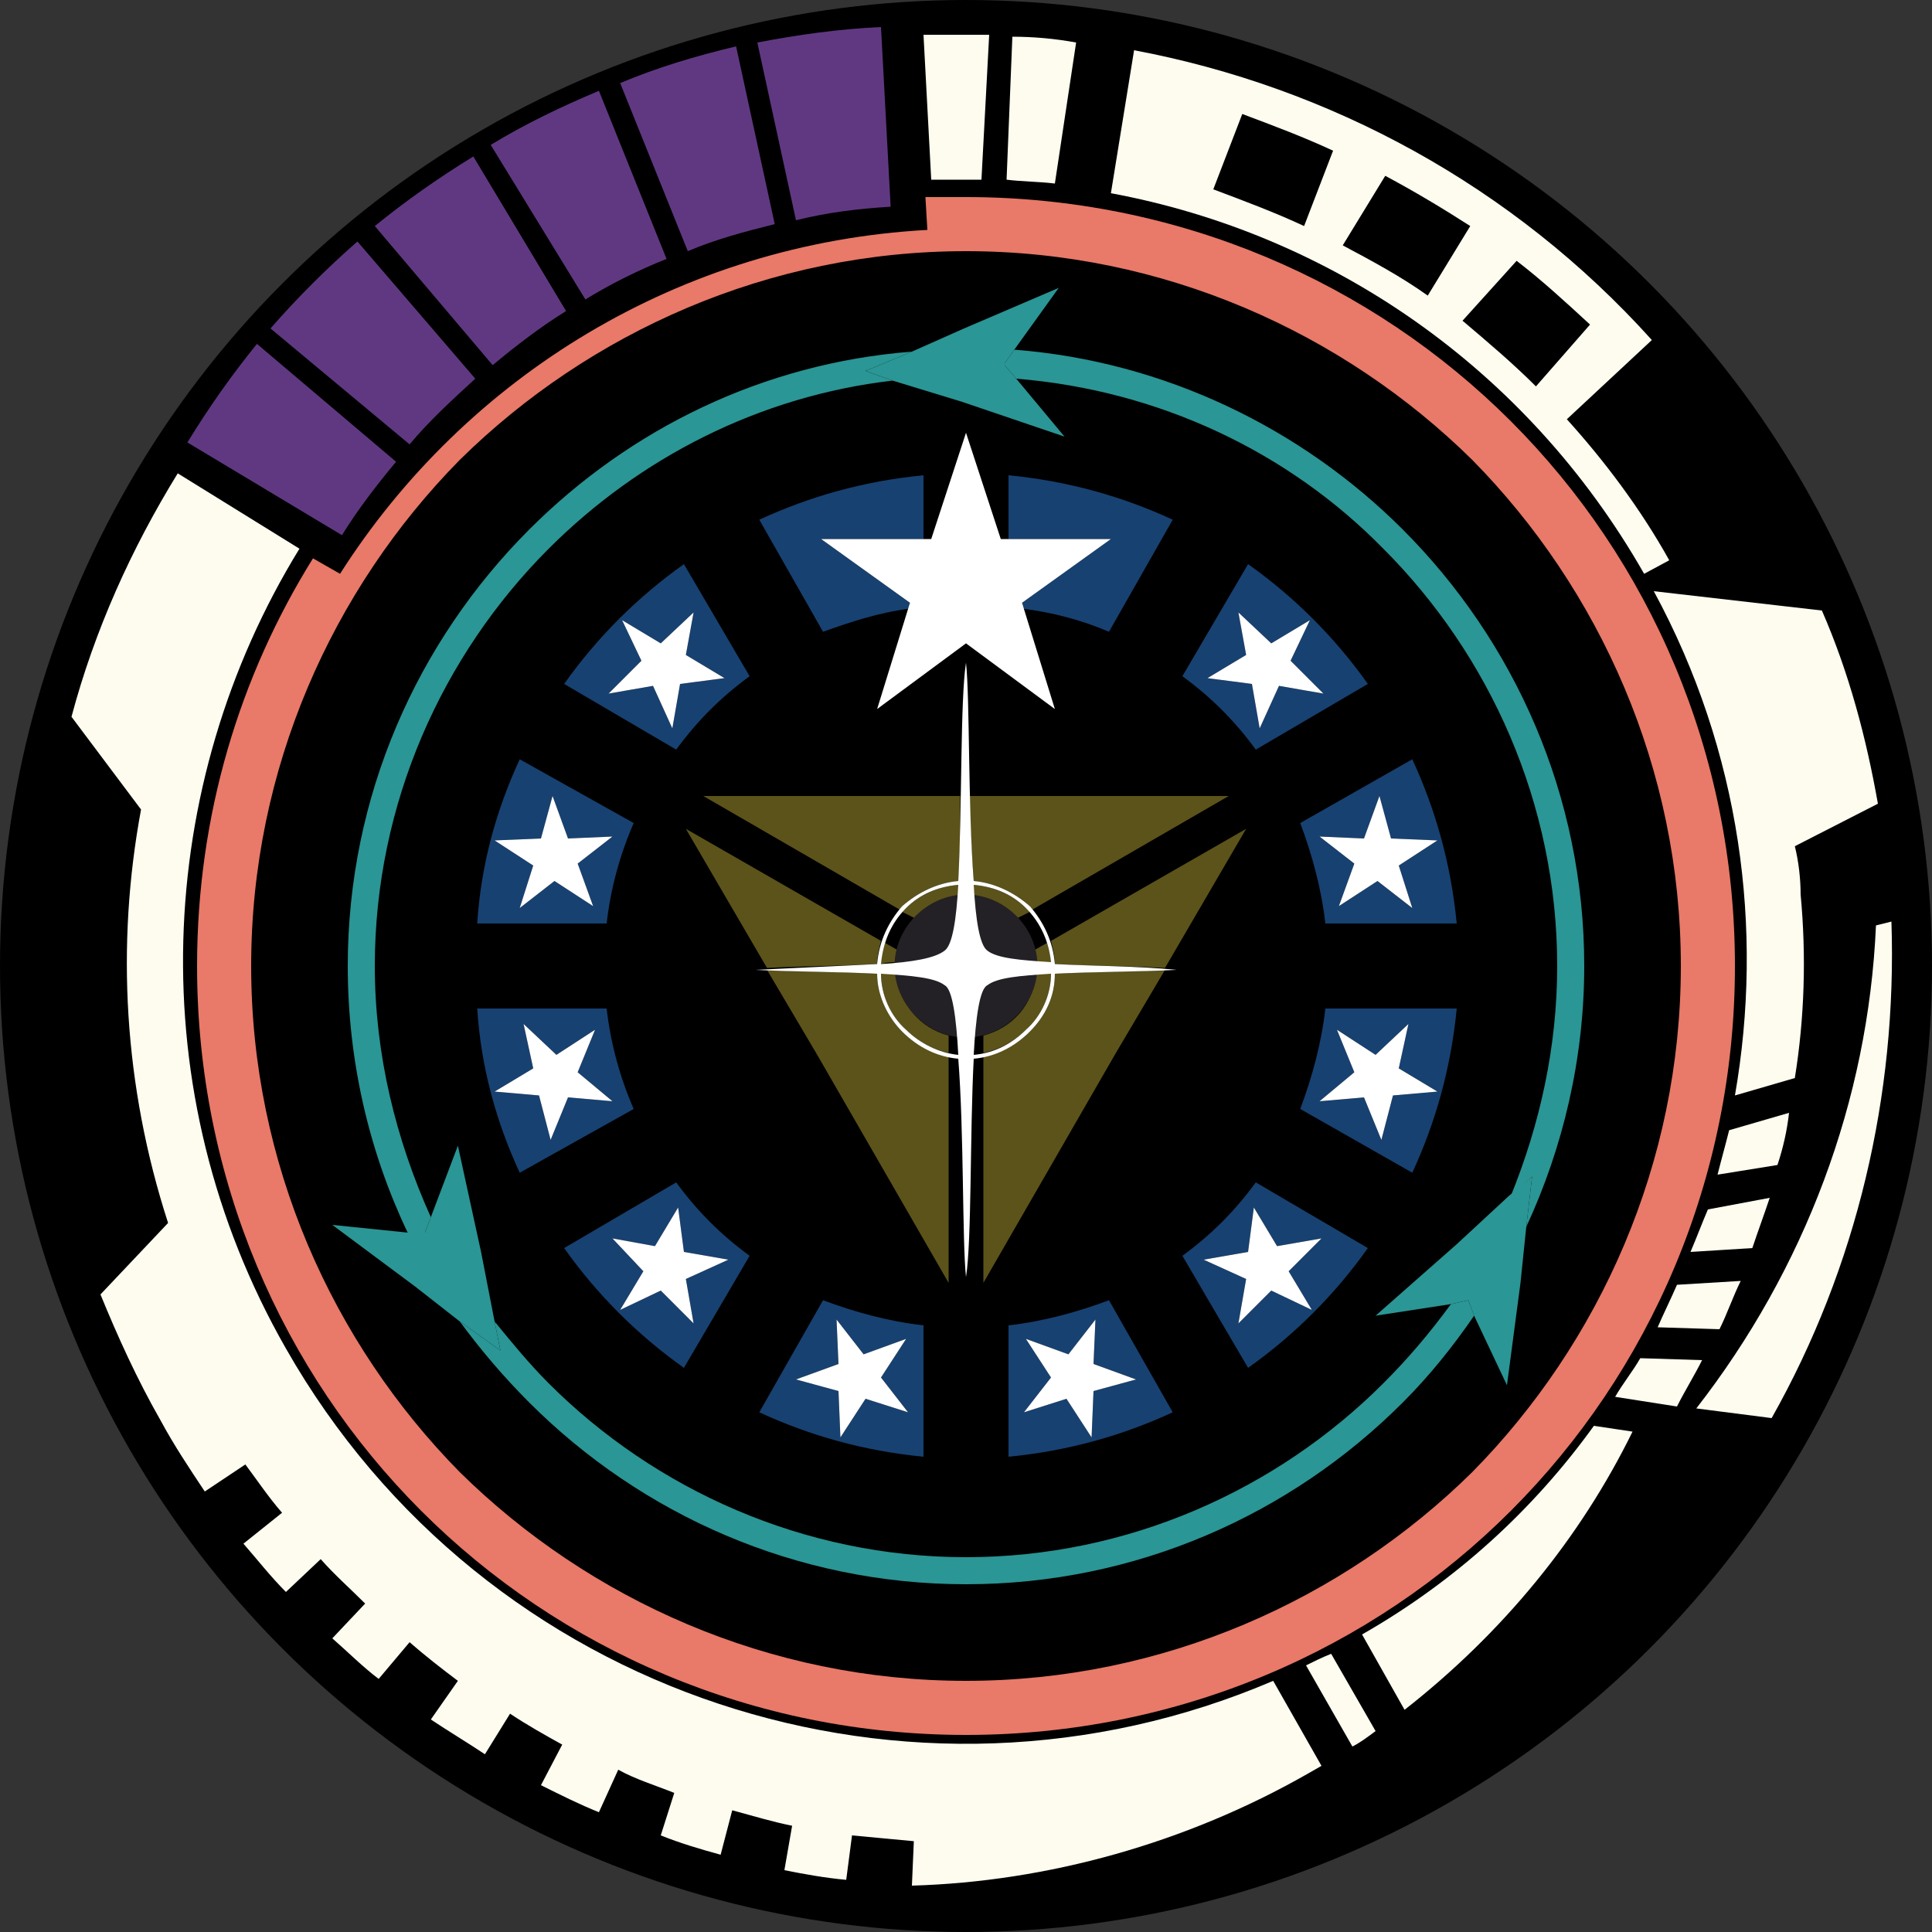 <?xml version="1.0" encoding="UTF-8"?>
<!DOCTYPE svg PUBLIC "-//W3C//DTD SVG 1.1//EN" "http://www.w3.org/Graphics/SVG/1.1/DTD/svg11.dtd">
<!-- Creator: CorelDRAW X8 -->
<svg xmlns="http://www.w3.org/2000/svg" xml:space="preserve" width="1000px" height="1000px" version="1.1" shape-rendering="geometricPrecision" text-rendering="geometricPrecision" image-rendering="optimizeQuality" fill-rule="evenodd" clip-rule="evenodd"
viewBox="0 0 1000 1000"
 xmlns:xlink="http://www.w3.org/1999/xlink">
 <rect x="0" y="0" width="1000" height="1000" fill="#333333" stroke="none"/>
 <defs>
   <radialGradient id="interface-icon-confederation-gradient" gradientUnits="userSpaceOnUse" gradientTransform="matrix(1 -0 -0 1 0 0)" cx="499.953" cy="499.949" r="6.308" fx="499.953" fy="499.949">
    <stop offset="0" stop-opacity="1" stop-color="#FEFEFE"/>
    <stop offset="0.451" stop-opacity="1" stop-color="#F8F8F8"/>
    <stop offset="0.224" stop-opacity="1" stop-color="#908F91"/>
    <stop offset="1" stop-opacity="1" stop-color="#232125"/>
   </radialGradient>
 </defs>
 <g id="interface-icon-confederation">
  <circle fill="black" cx="500" cy="500" r="500"/>
  <path fill="#603882" d="M392 22l20 92c16,-4 32,-6 49,-7l-5 -93c-22,1 -43,4 -64,8zm-187 217l-72 -61c-13,16 -25,33 -36,51l80 48c8,-13 18,-26 28,-38zm-65 -69l72 60c10,-12 22,-23 34,-34l-61 -71c-16,14 -31,29 -45,45zm54 -53l61 72c12,-10 25,-20 38,-28l-48 -80c-18,11 -35,23 -51,36zm60 -42l49 80c13,-8 27,-15 42,-21l-35 -87c-19,8 -38,17 -56,28zm67 -32l35 87c14,-6 29,-10 45,-14l-20 -92c-21,5 -41,11 -60,19z"/>
  <path fill="#5C531A" d="M509 664l68 -118 26 -44c-19,1 -40,1 -57,2 0,12 -5,22 -13,30 -7,7 -15,11 -24,13l0 117zm94 -163l42 -72 -101 58c1,4 2,8 2,12 17,1 38,1 57,2zm-61 -13l-7 4c0,2 0,4 1,6 2,0 5,0 8,0 0,-3 -1,-7 -2,-10zm-6 16c-1,16 -12,28 -27,32l0 9c9,-2 16,-6 22,-12 8,-7 13,-18 13,-29 -3,0 -6,0 -8,0zm100 -92l-134 0c0,15 1,31 2,44 11,1 21,6 29,13 0,1 1,1 1,2l102 -59zm-139 0l-133 0 102 59c0,-1 1,-1 1,-2 8,-7 18,-12 29,-13 1,-13 1,-29 1,-44zm-30 60l8 4c5,-5 12,-9 20,-10 1,-3 1,-5 1,-8 -11,1 -20,5 -27,12 -1,1 -1,1 -2,2zm38 -6c8,1 15,5 20,10l8 -4c-1,-1 -1,-1 -2,-2 -7,-7 -16,-11 -27,-12 0,3 0,5 1,8zm-150 -37l42 72c18,-1 39,-1 57,-2 0,-4 1,-8 2,-12l-101 -58zm42 73l26 44 68 118 0 -117c-9,-2 -17,-6 -24,-13 -7,-7 -13,-18 -13,-30 -17,-1 -38,-1 -57,-2zm94 43l0 -9c-15,-4 -25,-16 -27,-32 -2,0 -5,0 -8,0 0,11 5,22 13,29 6,6 13,10 22,12zm-27 -47c1,-2 1,-4 1,-6l-7 -4c-1,3 -2,7 -2,11 3,-1 6,-1 8,-1z"/>
  <path fill="url(#interface-icon-confederation-gradient)" d="M500 463c20,0 37,17 37,37 0,20 -17,37 -37,37 -20,0 -37,-17 -37,-37 0,-20 17,-37 37,-37z"/>
  <path fill="#174171" d="M375 351l-23 3 -4 23 -10 -22 -23 4 17 -17 -10 -21 20 12 17 -16 -4 22 20 12zm147 -105c31,3 59,11 85,23l-33 58c-14,-6 -29,-10 -45,-12l0 -3 46 -33 -53 0 0 -33zm103 105l23 3 4 23 10 -22 23 4 -17 -17 10 -21 -20 12 -17 -16 4 22 -20 12zm58 82l18 14 -8 22 20 -13 18 14 -7 -22 20 -13 -24 -1 -6 -22 -8 22 -23 -1zm9 100l9 22 -18 15 23 -2 9 22 6 -23 23 -2 -20 -12 5 -23 -17 16 -20 -13zm-43 92l-3 23 -23 4 22 10 -4 23 17 -17 21 10 -12 -20 17 -17 -23 4 -12 -20zm-82 58l-14 18 -22 -8 13 20 -14 18 22 -7 13 20 1 -24 22 -6 -22 -8 1 -23zm-134 0l14 18 22 -8 -13 20 14 18 -22 -7 -13 20 -1 -24 -22 -6 22 -8 -1 -23zm-82 -58l3 23 23 4 -22 10 4 23 -17 -17 -21 10 12 -20 -16 -17 22 4 12 -20zm-43 -92l-9 22 18 15 -23 -2 -9 22 -6 -23 -23 -2 20 -12 -5 -23 17 16 20 -13zm9 -100l-18 14 8 22 -20 -13 -18 14 7 -22 -20 -13 24 -1 6 -22 8 22 23 -1zm329 -141c24,17 45,38 62,62l-58 34c-11,-15 -23,-27 -38,-38l34 -58zm85 101c12,26 20,54 23,85l-68 0c-2,-18 -7,-36 -13,-52l58 -33zm23 129c-3,31 -11,59 -23,85l-58 -33c6,-16 11,-34 13,-52l68 0zm-46 124c-17,24 -38,45 -62,62l-34 -58c15,-11 27,-23 38,-38l58 34zm-101 85c-26,12 -54,20 -85,23l0 -68c18,-2 36,-7 52,-13l33 58zm-129 23c-31,-3 -59,-11 -85,-23l33 -58c16,6 34,11 52,13l0 68zm-124 -46c-24,-17 -45,-38 -62,-62l58 -34c11,15 23,27 38,38l-34 58zm-85 -101c-12,-26 -20,-54 -22,-85l67 0c2,18 7,36 14,52l-59 33zm-22 -129c2,-31 10,-59 22,-85l59 33c-7,16 -12,34 -14,52l-67 0zm45 -124c17,-24 38,-45 62,-62l34 58c-15,11 -27,23 -38,38l-58 -34zm101 -85c26,-12 54,-20 85,-23l0 33 -53 0 46 33 0 3c-16,2 -31,7 -45,12l-33 -58z"/>
  <path fill="#2A9695" fill-rule="nonzero" d="M525 181c78,6 149,41 201,93 58,58 94,138 94,226 0,48 -11,94 -30,135l0 0 3 -26 -11 10c15,-37 24,-77 24,-119 0,-84 -35,-161 -90,-216 -49,-50 -116,-82 -190,-88l0 0 -6 -7 0 -1 0 0 5 -7zm238 500c-11,16 -23,31 -37,45 -58,58 -138,94 -226,94 -88,0 -168,-36 -226,-94 -13,-13 -25,-27 -36,-42l21 15 -3 -15 0 0c9,11 18,22 28,32 55,55 132,90 216,90 84,0 161,-35 216,-90 13,-13 24,-26 35,-41l0 0 9 -2 0 1 0 -1 3 8zm-552 -43c-20,-42 -31,-89 -31,-138 0,-88 36,-168 94,-226 52,-52 121,-86 198,-92l-24 10 14 5 0 0c-69,8 -131,40 -178,87 -55,55 -90,132 -90,216 0,46 11,90 29,130l-3 8 0 0 0 0 -9 0 0 0z"/>
  <path fill="#E97968" fill-rule="nonzero" d="M500 102c110,0 210,44 282,116 72,72 116,172 116,282 0,110 -44,210 -116,282 -72,72 -172,116 -282,116 -110,0 -210,-44 -282,-116 -72,-72 -116,-172 -116,-282 0,-78 22,-150 60,-211l14 8c65,-102 176,-171 304,-178l-1 -17c7,0 14,0 21,0zm262 136c-67,-66 -160,-108 -262,-108 -102,0 -195,42 -262,108 -66,67 -108,160 -108,262 0,102 42,195 108,262 67,66 160,108 262,108 102,0 195,-42 262,-108 66,-67 108,-160 108,-262 0,-102 -42,-195 -108,-262z"/>
  <path fill="#2A9695" d="M172 634l43 32 23 18 21 15 -3 -15 -7 -36 -12 -55 -14 37 -3 8 0 0 0 0 -9 0 -39 -4zm376 -485l-49 21 -27 12 -24 10 14 5 36 11 53 18 -25 -30 -6 -7 0 -1 0 0 5 -7 23 -32zm232 568l7 -53 3 -29 3 -26 -12 10 -27 25 -42 37 39 -6 9 -2 0 1 0 -1 3 8 17 36z"/>
  <path fill="white" d="M375 351l-23 3 -4 23 -10 -22 -23 4 17 -17 -10 -21 20 12 17 -16 -4 22 20 12zm125 -127l18 55 57 0 -46 33 17 55 -46 -34 -46 34 17 -55 -46 -33 57 0 18 -55zm4 232c11,1 21,6 29,13 7,8 12,18 13,30 19,1 43,1 63,3 -20,1 -44,1 -63,2 0,12 -5,22 -13,30 -8,8 -18,13 -29,14 -2,38 -1,94 -4,113 -2,-19 -1,-75 -4,-113 -11,-1 -21,-6 -29,-14 -7,-7 -13,-18 -13,-30 -19,-1 -43,-1 -63,-2 20,-1 44,-2 63,-3 1,-12 6,-22 13,-30 8,-7 18,-12 29,-13 2,-38 1,-94 4,-113 2,18 1,75 4,113zm0 2c1,18 3,31 7,34 5,4 17,5 33,6 -1,-10 -5,-20 -13,-28 -7,-7 -16,-11 -27,-12zm40 46c-16,1 -28,2 -33,6 -4,2 -6,17 -7,36 11,-1 20,-6 27,-13 8,-7 13,-18 13,-29zm-48 42c-1,-19 -3,-34 -7,-36 -5,-4 -17,-5 -33,-6 0,11 5,22 13,29 7,7 17,12 27,13zm-40 -47c16,-1 28,-3 33,-7 4,-3 6,-16 7,-34 -11,1 -20,5 -27,12 -8,8 -12,18 -13,29zm169 -148l23 3 4 23 10 -22 23 4 -17 -17 10 -21 -20 12 -17 -16 4 22 -20 12zm58 82l18 14 -8 22 20 -13 18 14 -7 -22 20 -13 -24 -1 -6 -22 -8 22 -23 -1zm9 100l9 22 -18 15 23 -2 9 22 6 -23 23 -2 -20 -12 5 -23 -17 16 -20 -13zm-43 92l-3 23 -23 4 22 10 -4 23 17 -17 21 10 -12 -20 17 -17 -23 4 -12 -20zm-82 58l-14 18 -22 -8 13 20 -14 18 22 -7 13 20 1 -24 22 -6 -22 -8 1 -23zm-134 0l14 18 22 -8 -13 20 14 18 -22 -7 -13 20 -1 -24 -22 -6 22 -8 -1 -23zm-82 -58l3 23 23 4 -22 10 4 23 -17 -17 -21 10 12 -20 -16 -17 22 4 12 -20zm-43 -92l-9 22 18 15 -23 -2 -9 22 -6 -23 -23 -2 20 -12 -5 -23 17 16 20 -13zm9 -100l-18 14 8 22 -20 -13 -18 14 7 -22 -20 -13 24 -1 6 -22 8 22 23 -1z"/>
  <path fill="#FDFCEF" d="M971 479c-4,91 -37,178 -93,250l39 5c44,-78 65,-167 62,-257l-8 2zm-146 259c-31,43 -71,80 -120,108l22 39c51,-40 91,-89 118,-144l-20 -3zm-136 118c-5,2 -9,4 -13,6l24 42c4,-2 8,-5 12,-8l-23 -40zm-30 14c-187,80 -408,9 -511,-172 -76,-133 -68,-292 7,-414l-63 -39c-24,39 -43,81 -55,126l36 48c-13,70 -9,143 14,214l-35 37c9,22 19,44 31,65 7,13 15,25 23,37l21 -14c6,8 12,17 19,25l-20 16c7,8 14,17 22,25l18 -17c7,8 15,15 23,23l-17 18c8,7 16,15 24,21l16 -19c8,7 17,14 25,20l-14 20c9,6 19,12 28,18l13 -21c9,6 18,11 27,16l-11 21c10,5 20,10 30,14l10 -22c9,5 19,8 29,12l-7 22c10,4 20,7 31,10l6 -23c11,3 21,6 31,8l-4 23c10,2 21,4 32,5l3 -23c11,1 21,2 32,3l-1 23c70,-2 142,-22 205,-58l7 -4 -25 -44zm196 -694c-72,-80 -167,-131 -268,-150l-12 74c113,21 215,90 276,197l13 -7c-15,-27 -34,-52 -53,-73l44 -41zm-98 -10c13,11 26,22 38,34l28 -32c-13,-12 -25,-23 -38,-33l-28 31zm-82 -49l15 -39c-15,-7 -31,-13 -47,-19l-15 39c16,6 32,12 47,19zm64 36l22 -36c-14,-9 -29,-18 -44,-26l-22 36c15,8 30,16 44,26zm-182 -131c-11,-2 -22,-3 -33,-3l-3 74c8,1 17,1 25,2l11 -73zm-49 71l4 -75c-12,0 -23,0 -34,0l4 75 26 0zm348 213c45,83 57,175 42,261l31 -9c5,-31 6,-63 3,-95l0 0c0,-8 -1,-17 -3,-25l43 -22c-6,-34 -15,-68 -29,-100l-87 -10zm39 279c-2,8 -4,15 -6,23l31 -5c3,-9 5,-18 6,-27l-31 9zm-46 118c-4,7 -9,13 -13,20l32 5c4,-8 9,-16 13,-24l-32 -1zm19 -38c-3,7 -7,15 -10,22l32 1c4,-8 7,-17 11,-25l-33 2zm16 -39c-3,7 -6,15 -9,22l32 -2c3,-9 6,-17 9,-26l-32 6z"/>
 </g>
</svg>
